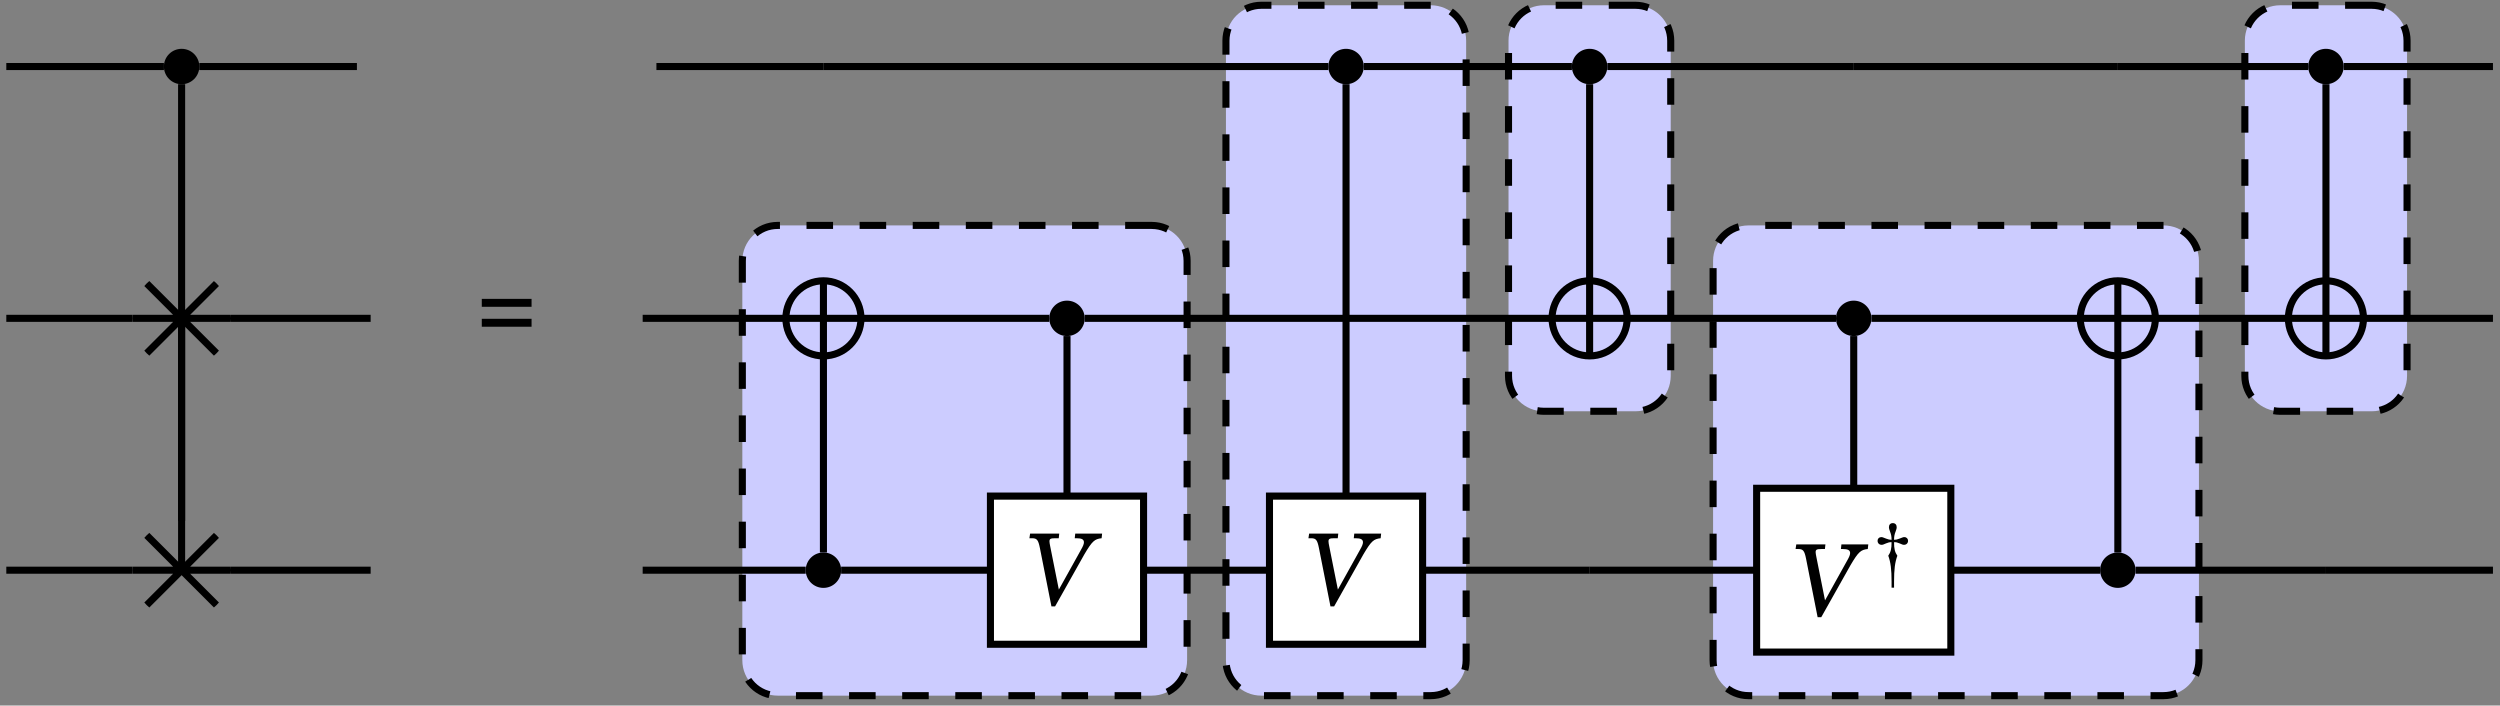 <?xml version="1.0" encoding="UTF-8" standalone="no"?>
<!DOCTYPE svg PUBLIC "-//W3C//DTD SVG 1.1//EN" "http://www.w3.org/Graphics/SVG/1.1/DTD/svg11.dtd">
<svg xmlns="http://www.w3.org/2000/svg" xmlns:xlink="http://www.w3.org/1999/xlink" version="1.1" width="326pt" height="92pt" viewBox="0 0 326 92">
<rect x="0" y="0" width="326" height="92" fill="#808080" stroke="none"/>
<g enable-background="new">
<clipPath id="cp0">
<path transform="matrix(0,1,1,0,-299,-158)" d="M 0 0 L 709 0 L 709 1001 L 0 1001 Z "/>
</clipPath>
<g clip-path="url(#cp0)">
<path transform="matrix(0,.1,.1,0,-299,-158)" d="M 1586.87 4855.69 L 1586.87 4634.79 C 1586.87 4609.29 1607.54 4588.63 1633.04 4588.63 L 2440.96 4588.63 C 2466.45 4588.63 2487.12 4609.29 2487.12 4634.79 L 2487.12 4855.69 C 2487.12 4881.19 2466.45 4901.86 2440.96 4901.86 L 1633.04 4901.86 C 1607.54 4901.86 1586.87 4881.19 1586.87 4855.69 Z M 2487.12 4588.63 " fill="#ccccff"/>
<path transform="matrix(0,.1,.1,0,-299,-158)" stroke-width="9.233" stroke-linecap="butt" stroke-dasharray="34.626,34.626" stroke-miterlimit="10" stroke-linejoin="miter" fill="none" stroke="#000000" d="M 1586.87 4855.69 L 1586.87 4634.79 C 1586.87 4609.29 1607.54 4588.63 1633.04 4588.63 L 2440.96 4588.63 C 2466.45 4588.63 2487.12 4609.29 2487.12 4634.79 L 2487.12 4855.69 C 2487.12 4881.19 2466.45 4901.86 2440.96 4901.86 L 1633.04 4901.86 C 1607.54 4901.86 1586.87 4881.19 1586.87 4855.69 Z M 2487.12 4588.63 "/>
<path transform="matrix(0,.1,.1,0,-299,-158)" d="M 1586.87 5122.45 L 1586.87 5003.28 C 1586.87 4977.78 1607.54 4957.11 1633.04 4957.11 L 2070.15 4957.11 C 2095.64 4957.11 2116.32 4977.78 2116.32 5003.28 L 2116.32 5122.45 C 2116.32 5147.95 2095.64 5168.62 2070.15 5168.62 L 1633.04 5168.62 C 1607.54 5168.62 1586.87 5147.95 1586.87 5122.45 Z M 2116.32 4957.11 " fill="#ccccff"/>
<path transform="matrix(0,.1,.1,0,-299,-158)" stroke-width="9.233" stroke-linecap="butt" stroke-dasharray="34.626,34.626" stroke-miterlimit="10" stroke-linejoin="miter" fill="none" stroke="#000000" d="M 1586.87 5122.45 L 1586.87 5003.28 C 1586.87 4977.78 1607.54 4957.11 1633.04 4957.11 L 2070.15 4957.11 C 2095.64 4957.11 2116.32 4977.78 2116.32 5003.28 L 2116.32 5122.45 C 2116.32 5147.95 2095.64 5168.62 2070.15 5168.62 L 1633.04 5168.62 C 1607.54 5168.62 1586.87 5147.95 1586.87 5122.45 Z M 2116.32 4957.11 "/>
<path transform="matrix(0,.1,.1,0,-299,-158)" d="M 1586.87 6082.62 L 1586.87 5963.45 C 1586.87 5937.95 1607.54 5917.29 1633.04 5917.29 L 2070.15 5917.29 C 2095.64 5917.29 2116.32 5937.95 2116.32 5963.45 L 2116.32 6082.62 C 2116.32 6108.12 2095.64 6128.79 2070.15 6128.79 L 1633.04 6128.79 C 1607.54 6128.79 1586.87 6108.12 1586.87 6082.62 Z M 2116.32 5917.29 " fill="#ccccff"/>
<path transform="matrix(0,.1,.1,0,-299,-158)" stroke-width="9.233" stroke-linecap="butt" stroke-dasharray="34.626,34.626" stroke-miterlimit="10" stroke-linejoin="miter" fill="none" stroke="#000000" d="M 1586.87 6082.62 L 1586.87 5963.45 C 1586.87 5937.95 1607.54 5917.29 1633.04 5917.29 L 2070.15 5917.29 C 2095.64 5917.29 2116.32 5937.95 2116.32 5963.45 L 2116.32 6082.62 C 2116.32 6108.12 2095.64 6128.79 2070.15 6128.79 L 1633.04 6128.79 C 1607.54 6128.79 1586.87 6108.12 1586.87 6082.62 Z M 2116.32 5917.29 "/>
<path transform="matrix(0,.1,.1,0,-299,-158)" d="M 1873.95 4491.82 L 1873.95 4004.16 C 1873.95 3978.66 1894.62 3958 1920.11 3958 L 2440.96 3958 C 2466.45 3958 2487.12 3978.66 2487.12 4004.16 L 2487.12 4491.82 C 2487.12 4517.32 2466.45 4537.98 2440.96 4537.98 L 1920.11 4537.98 C 1894.62 4537.98 1873.95 4517.32 1873.95 4491.82 Z M 2487.12 3958 " fill="#ccccff"/>
<path transform="matrix(0,.1,.1,0,-299,-158)" stroke-width="9.233" stroke-linecap="butt" stroke-dasharray="34.626,34.626" stroke-miterlimit="10" stroke-linejoin="miter" fill="none" stroke="#000000" d="M 1873.95 4491.82 L 1873.95 4004.16 C 1873.95 3978.66 1894.62 3958 1920.11 3958 L 2440.96 3958 C 2466.45 3958 2487.12 3978.66 2487.12 4004.16 L 2487.12 4491.82 C 2487.12 4517.32 2466.45 4537.98 2440.96 4537.98 L 1920.11 4537.98 C 1894.62 4537.98 1873.95 4517.32 1873.95 4491.82 Z M 2487.12 3958 "/>
<path transform="matrix(0,.1,.1,0,-299,-158)" d="M 1873.95 5811.25 L 1873.95 5270.04 C 1873.95 5244.54 1894.62 5223.87 1920.11 5223.87 L 2440.96 5223.87 C 2466.45 5223.87 2487.12 5244.54 2487.12 5270.04 L 2487.12 5811.25 C 2487.12 5836.75 2466.45 5857.41 2440.96 5857.41 L 1920.11 5857.41 C 1894.62 5857.41 1873.95 5836.75 1873.95 5811.25 Z M 2487.12 5223.87 " fill="#ccccff"/>
<path transform="matrix(0,.1,.1,0,-299,-158)" stroke-width="9.233" stroke-linecap="butt" stroke-dasharray="34.626,34.626" stroke-miterlimit="10" stroke-linejoin="miter" fill="none" stroke="#000000" d="M 1873.95 5811.25 L 1873.95 5270.04 C 1873.95 5244.54 1894.62 5223.87 1920.11 5223.87 L 2440.96 5223.87 C 2466.45 5223.87 2487.12 5244.54 2487.12 5270.04 L 2487.12 5811.25 C 2487.12 5836.75 2466.45 5857.41 2440.96 5857.41 L 1920.11 5857.41 C 1894.62 5857.41 1873.95 5836.75 1873.95 5811.25 Z M 2487.12 5223.87 "/>
<path transform="matrix(0,.1,.1,0,-299,-158)" d="M 1666.74 3249.92 C 1653.99 3249.92 1643.66 3239.58 1643.66 3226.84 C 1643.66 3214.09 1653.99 3203.75 1666.74 3203.75 C 1679.49 3203.75 1689.82 3214.09 1689.82 3226.84 C 1689.82 3239.58 1679.49 3249.92 1666.74 3249.92 Z M 1666.74 3226.84 "/>
<path transform="matrix(0,.1,.1,0,-299,-158)" d="M 1666.74 4768.32 C 1653.99 4768.32 1643.66 4757.99 1643.66 4745.24 C 1643.66 4732.49 1653.99 4722.16 1666.74 4722.16 C 1679.49 4722.16 1689.82 4732.49 1689.82 4745.24 C 1689.82 4757.99 1679.49 4768.32 1666.74 4768.32 Z M 1666.74 4745.24 "/>
<path transform="matrix(0,.1,.1,0,-299,-158)" d="M 1666.74 5085.94 C 1653.99 5085.94 1643.66 5075.61 1643.66 5062.86 C 1643.66 5050.11 1653.99 5039.77 1666.74 5039.77 C 1679.49 5039.77 1689.82 5050.11 1689.82 5062.86 C 1689.82 5075.61 1679.49 5085.94 1666.74 5085.94 Z M 1666.74 5062.86 "/>
<path transform="matrix(0,.1,.1,0,-299,-158)" d="M 1666.74 6046.1 C 1653.99 6046.1 1643.66 6035.77 1643.66 6023.02 C 1643.66 6010.27 1653.99 5999.93 1666.74 5999.93 C 1679.49 5999.93 1689.82 6010.27 1689.82 6023.02 C 1689.82 6035.77 1679.49 6046.1 1666.74 6046.1 Z M 1666.74 6023.02 "/>
<clipPath id="cp1">
<path transform="matrix(0,.1,.1,0,-299,-158)" d="M 1995.13 3291.24 C 1959.56 3291.24 1930.73 3262.4 1930.73 3226.84 C 1930.73 3191.27 1959.56 3162.43 1995.13 3162.43 C 2030.7 3162.43 2059.53 3191.27 2059.53 3226.84 C 2059.53 3262.4 2030.7 3291.24 1995.13 3291.24 Z M 1995.13 3226.84 "/>
</clipPath>
<g clip-path="url(#cp1)">
<path transform="matrix(0,.1,.1,0,-299,-158)" stroke-width="9.233" stroke-linecap="butt" stroke-miterlimit="10" stroke-linejoin="miter" fill="none" stroke="#000000" d="M 2059.53 3291.24 L 1930.73 3162.43 M 2059.53 3162.43 L 1930.73 3291.24 M 1995.13 3162.43 L 1995.13 3291.24 "/>
</g>
<clipPath id="cp2">
<path transform="matrix(0,.1,.1,0,-299,-158)" d="M 1995.13 4112.73 C 1968.08 4112.73 1946.16 4090.8 1946.16 4063.75 C 1946.16 4036.71 1968.08 4014.79 1995.13 4014.79 C 2022.18 4014.79 2044.1 4036.71 2044.1 4063.75 C 2044.1 4090.8 2022.18 4112.73 1995.13 4112.73 Z M 1995.13 4063.75 "/>
</clipPath>
<g clip-path="url(#cp2)">
<path transform="matrix(0,.1,.1,0,-299,-158)" stroke-width="9.233" stroke-linecap="butt" stroke-miterlimit="10" stroke-linejoin="miter" fill="none" stroke="#000000" d="M 1946.16 4063.75 L 2044.1 4063.75 M 1995.13 4014.79 L 1995.13 4112.73 "/>
</g>
<path transform="matrix(0,.1,.1,0,-299,-158)" stroke-width="9.233" stroke-linecap="butt" stroke-miterlimit="10" stroke-linejoin="miter" fill="none" stroke="#000000" d="M 1995.13 4112.73 C 1968.08 4112.73 1946.16 4090.8 1946.16 4063.75 C 1946.16 4036.71 1968.08 4014.79 1995.13 4014.79 C 2022.18 4014.79 2044.1 4036.71 2044.1 4063.75 C 2044.1 4090.8 2022.18 4112.73 1995.13 4112.73 Z M 1995.13 4063.75 "/>
<path transform="matrix(0,.1,.1,0,-299,-158)" d="M 1995.13 4404.45 C 1982.38 4404.45 1972.04 4394.12 1972.04 4381.37 C 1972.04 4368.62 1982.38 4358.29 1995.13 4358.29 C 2007.88 4358.29 2018.21 4368.62 2018.21 4381.37 C 2018.21 4394.12 2007.88 4404.45 1995.13 4404.45 Z M 1995.13 4381.37 "/>
<clipPath id="cp3">
<path transform="matrix(0,.1,.1,0,-299,-158)" d="M 1995.13 5111.82 C 1968.08 5111.82 1946.16 5089.9 1946.16 5062.86 C 1946.16 5035.81 1968.08 5013.88 1995.13 5013.88 C 2022.18 5013.88 2044.1 5035.81 2044.1 5062.86 C 2044.1 5089.9 2022.18 5111.82 1995.13 5111.82 Z M 1995.13 5062.86 "/>
</clipPath>
<g clip-path="url(#cp3)">
<path transform="matrix(0,.1,.1,0,-299,-158)" stroke-width="9.233" stroke-linecap="butt" stroke-miterlimit="10" stroke-linejoin="miter" fill="none" stroke="#000000" d="M 1946.16 5062.86 L 2044.1 5062.86 M 1995.13 5013.88 L 1995.13 5111.82 "/>
</g>
<path transform="matrix(0,.1,.1,0,-299,-158)" stroke-width="9.233" stroke-linecap="butt" stroke-miterlimit="10" stroke-linejoin="miter" fill="none" stroke="#000000" d="M 1995.13 5111.82 C 1968.08 5111.82 1946.16 5089.9 1946.16 5062.86 C 1946.16 5035.81 1968.08 5013.88 1995.13 5013.88 C 2022.18 5013.88 2044.1 5035.81 2044.1 5062.86 C 2044.1 5089.9 2022.18 5111.82 1995.13 5111.82 Z M 1995.13 5062.86 "/>
<path transform="matrix(0,.1,.1,0,-299,-158)" d="M 1995.13 5430.34 C 1982.38 5430.34 1972.04 5420 1972.04 5407.25 C 1972.04 5394.5 1982.38 5384.17 1995.13 5384.17 C 2007.88 5384.17 2018.21 5394.5 2018.21 5407.25 C 2018.21 5420 2007.88 5430.34 1995.13 5430.34 Z M 1995.13 5407.25 "/>
<clipPath id="cp4">
<path transform="matrix(0,.1,.1,0,-299,-158)" d="M 1995.13 5800.62 C 1968.08 5800.62 1946.16 5778.7 1946.16 5751.65 C 1946.16 5724.61 1968.08 5702.68 1995.13 5702.68 C 2022.18 5702.68 2044.1 5724.61 2044.1 5751.65 C 2044.1 5778.7 2022.18 5800.62 1995.13 5800.62 Z M 1995.13 5751.65 "/>
</clipPath>
<g clip-path="url(#cp4)">
<path transform="matrix(0,.1,.1,0,-299,-158)" stroke-width="9.233" stroke-linecap="butt" stroke-miterlimit="10" stroke-linejoin="miter" fill="none" stroke="#000000" d="M 1946.16 5751.65 L 2044.1 5751.65 M 1995.13 5702.68 L 1995.13 5800.62 "/>
</g>
<path transform="matrix(0,.1,.1,0,-299,-158)" stroke-width="9.233" stroke-linecap="butt" stroke-miterlimit="10" stroke-linejoin="miter" fill="none" stroke="#000000" d="M 1995.13 5800.62 C 1968.08 5800.62 1946.16 5778.7 1946.16 5751.65 C 1946.16 5724.61 1968.08 5702.68 1995.13 5702.68 C 2022.18 5702.68 2044.1 5724.61 2044.1 5751.65 C 2044.1 5778.7 2022.18 5800.62 1995.13 5800.62 Z M 1995.13 5751.65 "/>
<clipPath id="cp5">
<path transform="matrix(0,.1,.1,0,-299,-158)" d="M 1995.13 6071.99 C 1968.08 6071.99 1946.16 6050.06 1946.16 6023.02 C 1946.16 5995.97 1968.08 5974.05 1995.13 5974.05 C 2022.18 5974.05 2044.1 5995.97 2044.1 6023.02 C 2044.1 6050.06 2022.18 6071.99 1995.13 6071.99 Z M 1995.13 6023.02 "/>
</clipPath>
<g clip-path="url(#cp5)">
<path transform="matrix(0,.1,.1,0,-299,-158)" stroke-width="9.233" stroke-linecap="butt" stroke-miterlimit="10" stroke-linejoin="miter" fill="none" stroke="#000000" d="M 1946.16 6023.02 L 2044.1 6023.02 M 1995.13 5974.05 L 1995.13 6071.99 "/>
</g>
<path transform="matrix(0,.1,.1,0,-299,-158)" stroke-width="9.233" stroke-linecap="butt" stroke-miterlimit="10" stroke-linejoin="miter" fill="none" stroke="#000000" d="M 1995.13 6071.99 C 1968.08 6071.99 1946.16 6050.06 1946.16 6023.02 C 1946.16 5995.97 1968.08 5974.05 1995.13 5974.05 C 2022.18 5974.05 2044.1 5995.97 2044.1 6023.02 C 2044.1 6050.06 2022.18 6071.99 1995.13 6071.99 Z M 1995.13 6023.02 "/>
<clipPath id="cp6">
<path transform="matrix(0,.1,.1,0,-299,-158)" d="M 2323.53 3291.24 C 2287.96 3291.24 2259.13 3262.4 2259.13 3226.83 C 2259.13 3191.27 2287.96 3162.43 2323.53 3162.43 C 2359.1 3162.43 2387.93 3191.27 2387.93 3226.83 C 2387.93 3262.4 2359.1 3291.24 2323.53 3291.24 Z M 2323.53 3226.83 "/>
</clipPath>
<g clip-path="url(#cp6)">
<path transform="matrix(0,.1,.1,0,-299,-158)" stroke-width="9.233" stroke-linecap="butt" stroke-miterlimit="10" stroke-linejoin="miter" fill="none" stroke="#000000" d="M 2387.93 3291.24 L 2259.13 3162.43 M 2387.93 3162.43 L 2259.13 3291.24 M 2323.53 3162.43 L 2323.53 3291.24 "/>
</g>
<path transform="matrix(0,.1,.1,0,-299,-158)" d="M 2323.53 4086.84 C 2310.78 4086.84 2300.45 4076.5 2300.45 4063.75 C 2300.45 4051.01 2310.78 4040.67 2323.53 4040.67 C 2336.28 4040.67 2346.61 4051.01 2346.61 4063.75 C 2346.61 4076.5 2336.28 4086.84 2323.53 4086.84 Z M 2323.53 4063.75 "/>
<path transform="matrix(0,.1,.1,0,-299,-158)" d="M 2323.53 5774.73 C 2310.78 5774.73 2300.45 5764.4 2300.45 5751.65 C 2300.45 5738.9 2310.78 5728.57 2323.53 5728.57 C 2336.28 5728.57 2346.61 5738.9 2346.61 5751.65 C 2346.61 5764.4 2336.28 5774.73 2323.53 5774.73 Z M 2323.53 5751.65 "/>
<path transform="matrix(0,.1,.1,0,-299,-158)" stroke-width="9.233" stroke-linecap="butt" stroke-miterlimit="10" stroke-linejoin="miter" fill="none" stroke="#000000" d="M 1666.73 3203.74 L 1666.73 2998.22 "/>
<path transform="matrix(0,.1,.1,0,-299,-158)" stroke-width="9.233" stroke-linecap="butt" stroke-miterlimit="10" stroke-linejoin="miter" fill="none" stroke="#000000" d="M 1689.82 3226.82 L 2259.13 3226.82 "/>
<path transform="matrix(0,.1,.1,0,-299,-158)" stroke-width="9.233" stroke-linecap="butt" stroke-miterlimit="10" stroke-linejoin="miter" fill="none" stroke="#000000" d="M 1666.73 3455.42 L 1666.73 3249.91 "/>
<path transform="matrix(0,.1,.1,0,-299,-158)" stroke-width="9.233" stroke-linecap="butt" stroke-miterlimit="10" stroke-linejoin="miter" fill="none" stroke="#000000" d="M 1666.73 4063.75 L 1666.73 3845.96 "/>
<path transform="matrix(0,.1,.1,0,-299,-158)" stroke-width="9.233" stroke-linecap="butt" stroke-miterlimit="10" stroke-linejoin="miter" fill="none" stroke="#000000" d="M 1666.73 4381.37 L 1666.73 4063.75 "/>
<path transform="matrix(0,.1,.1,0,-299,-158)" stroke-width="9.233" stroke-linecap="butt" stroke-miterlimit="10" stroke-linejoin="miter" fill="none" stroke="#000000" d="M 1666.73 4722.16 L 1666.73 4381.37 "/>
<path transform="matrix(0,.1,.1,0,-299,-158)" stroke-width="9.233" stroke-linecap="butt" stroke-miterlimit="10" stroke-linejoin="miter" fill="none" stroke="#000000" d="M 1689.82 4745.24 L 2230.75 4745.24 "/>
<path transform="matrix(0,.1,.1,0,-299,-158)" stroke-width="9.233" stroke-linecap="butt" stroke-miterlimit="10" stroke-linejoin="miter" fill="none" stroke="#000000" d="M 1666.73 5039.78 L 1666.73 4768.32 "/>
<path transform="matrix(0,.1,.1,0,-299,-158)" stroke-width="9.233" stroke-linecap="butt" stroke-miterlimit="10" stroke-linejoin="miter" fill="none" stroke="#000000" d="M 1689.82 5062.86 L 1946.16 5062.86 "/>
<path transform="matrix(0,.1,.1,0,-299,-158)" stroke-width="9.233" stroke-linecap="butt" stroke-miterlimit="10" stroke-linejoin="miter" fill="none" stroke="#000000" d="M 1666.73 5407.26 L 1666.73 5085.95 "/>
<path transform="matrix(0,.1,.1,0,-299,-158)" stroke-width="9.233" stroke-linecap="butt" stroke-miterlimit="10" stroke-linejoin="miter" fill="none" stroke="#000000" d="M 1666.73 5751.66 L 1666.73 5407.26 "/>
<path transform="matrix(0,.1,.1,0,-299,-158)" stroke-width="9.233" stroke-linecap="butt" stroke-miterlimit="10" stroke-linejoin="miter" fill="none" stroke="#000000" d="M 1666.73 5999.95 L 1666.73 5751.66 "/>
<path transform="matrix(0,.1,.1,0,-299,-158)" stroke-width="9.233" stroke-linecap="butt" stroke-miterlimit="10" stroke-linejoin="miter" fill="none" stroke="#000000" d="M 1689.82 6023.04 L 1946.16 6023.04 "/>
<path transform="matrix(0,.1,.1,0,-299,-158)" stroke-width="9.233" stroke-linecap="butt" stroke-miterlimit="10" stroke-linejoin="miter" fill="none" stroke="#000000" d="M 1666.73 6240.82 L 1666.73 6046.12 "/>
<path transform="matrix(0,.1,.1,0,-299,-158)" stroke-width="9.233" stroke-linecap="butt" stroke-miterlimit="10" stroke-linejoin="miter" fill="none" stroke="#000000" d="M 1995.13 3162.42 L 1995.13 2998.22 "/>
<path transform="matrix(0,.1,.1,0,-299,-158)" stroke-width="9.233" stroke-linecap="butt" stroke-miterlimit="10" stroke-linejoin="miter" fill="none" stroke="#000000" d="M 1995.13 3226.82 L 2323.53 3226.82 "/>
<path transform="matrix(0,.1,.1,0,-299,-158)" stroke-width="9.233" stroke-linecap="butt" stroke-miterlimit="10" stroke-linejoin="miter" fill="none" stroke="#000000" d="M 1995.13 3473.33 L 1995.13 3291.23 "/>
<path transform="matrix(0,.1,.1,0,-299,-158)" stroke-width="9.233" stroke-linecap="butt" stroke-miterlimit="10" stroke-linejoin="miter" fill="none" stroke="#000000" d="M 1995.13 4014.77 L 1995.13 3828.05 "/>
<path transform="matrix(0,.1,.1,0,-299,-158)" stroke-width="9.233" stroke-linecap="butt" stroke-miterlimit="10" stroke-linejoin="miter" fill="none" stroke="#000000" d="M 1995.13 4358.29 L 1995.13 4112.72 "/>
<path transform="matrix(0,.1,.1,0,-299,-158)" stroke-width="9.233" stroke-linecap="butt" stroke-miterlimit="10" stroke-linejoin="miter" fill="none" stroke="#000000" d="M 2018.21 4381.37 L 2230.75 4381.37 "/>
<path transform="matrix(0,.1,.1,0,-299,-158)" stroke-width="9.233" stroke-linecap="butt" stroke-miterlimit="10" stroke-linejoin="miter" fill="none" stroke="#000000" d="M 1995.13 4745.24 L 1995.13 4404.45 "/>
<path transform="matrix(0,.1,.1,0,-299,-158)" stroke-width="9.233" stroke-linecap="butt" stroke-miterlimit="10" stroke-linejoin="miter" fill="none" stroke="#000000" d="M 1995.13 5013.89 L 1995.13 4745.24 "/>
<path transform="matrix(0,.1,.1,0,-299,-158)" stroke-width="9.233" stroke-linecap="butt" stroke-miterlimit="10" stroke-linejoin="miter" fill="none" stroke="#000000" d="M 1995.13 5384.18 L 1995.13 5111.84 "/>
<path transform="matrix(0,.1,.1,0,-299,-158)" stroke-width="9.233" stroke-linecap="butt" stroke-miterlimit="10" stroke-linejoin="miter" fill="none" stroke="#000000" d="M 2018.21 5407.26 L 2216.71 5407.26 "/>
<path transform="matrix(0,.1,.1,0,-299,-158)" stroke-width="9.233" stroke-linecap="butt" stroke-miterlimit="10" stroke-linejoin="miter" fill="none" stroke="#000000" d="M 1995.13 5702.69 L 1995.13 5430.35 "/>
<path transform="matrix(0,.1,.1,0,-299,-158)" stroke-width="9.233" stroke-linecap="butt" stroke-miterlimit="10" stroke-linejoin="miter" fill="none" stroke="#000000" d="M 1995.13 5974.07 L 1995.13 5800.63 "/>
<path transform="matrix(0,.1,.1,0,-299,-158)" stroke-width="9.233" stroke-linecap="butt" stroke-miterlimit="10" stroke-linejoin="miter" fill="none" stroke="#000000" d="M 1995.13 6240.82 L 1995.13 6072.01 "/>
<path transform="matrix(0,.1,.1,0,-299,-158)" stroke-width="9.233" stroke-linecap="butt" stroke-miterlimit="10" stroke-linejoin="miter" fill="none" stroke="#000000" d="M 2323.53 3162.42 L 2323.53 2998.22 "/>
<path transform="matrix(0,.1,.1,0,-299,-158)" stroke-width="9.233" stroke-linecap="butt" stroke-miterlimit="10" stroke-linejoin="miter" fill="none" stroke="#000000" d="M 2323.53 3473.33 L 2323.53 3291.23 "/>
<path transform="matrix(0,.1,.1,0,-299,-158)" stroke-width="9.233" stroke-linecap="butt" stroke-miterlimit="10" stroke-linejoin="miter" fill="none" stroke="#000000" d="M 2323.53 4040.66 L 2323.53 3828.05 "/>
<path transform="matrix(0,.1,.1,0,-299,-158)" stroke-width="9.233" stroke-linecap="butt" stroke-miterlimit="10" stroke-linejoin="miter" fill="none" stroke="#000000" d="M 2300.45 4063.75 L 2044.1 4063.75 "/>
<path transform="matrix(0,.1,.1,0,-299,-158)" stroke-width="9.233" stroke-linecap="butt" stroke-miterlimit="10" stroke-linejoin="miter" fill="none" stroke="#000000" d="M 2323.53 4281.53 L 2323.53 4086.83 "/>
<path transform="matrix(0,.1,.1,0,-299,-158)" stroke-width="9.233" stroke-linecap="butt" stroke-miterlimit="10" stroke-linejoin="miter" fill="none" stroke="#000000" d="M 2323.53 4645.4 L 2323.53 4481.21 "/>
<path transform="matrix(0,.1,.1,0,-299,-158)" stroke-width="9.233" stroke-linecap="butt" stroke-miterlimit="10" stroke-linejoin="miter" fill="none" stroke="#000000" d="M 2323.53 5062.86 L 2323.53 4845.08 "/>
<path transform="matrix(0,.1,.1,0,-299,-158)" stroke-width="9.233" stroke-linecap="butt" stroke-miterlimit="10" stroke-linejoin="miter" fill="none" stroke="#000000" d="M 2323.53 5280.65 L 2323.53 5062.86 "/>
<path transform="matrix(0,.1,.1,0,-299,-158)" stroke-width="9.233" stroke-linecap="butt" stroke-miterlimit="10" stroke-linejoin="miter" fill="none" stroke="#000000" d="M 2323.53 5728.58 L 2323.53 5533.88 "/>
<path transform="matrix(0,.1,.1,0,-299,-158)" stroke-width="9.233" stroke-linecap="butt" stroke-miterlimit="10" stroke-linejoin="miter" fill="none" stroke="#000000" d="M 2300.45 5751.66 L 2044.1 5751.66 "/>
<path transform="matrix(0,.1,.1,0,-299,-158)" stroke-width="9.233" stroke-linecap="butt" stroke-miterlimit="10" stroke-linejoin="miter" fill="none" stroke="#000000" d="M 2323.53 6023.04 L 2323.53 5774.75 "/>
<path transform="matrix(0,.1,.1,0,-299,-158)" stroke-width="9.233" stroke-linecap="butt" stroke-miterlimit="10" stroke-linejoin="miter" fill="none" stroke="#000000" d="M 2323.53 6240.82 L 2323.53 6023.04 "/>
<symbol id="font_7_2">
<path d="M 0 0 L .504 0 L .504 .08 L 0 .08 L 0 0 M 0 .202 L .504 .202 L .504 .282 L 0 .282 L 0 .202 Z "/>
</symbol>
<use xlink:href="#font_7_2" transform="matrix(12.88,0,0,-12.88,62.825,42.605)"/>
<path transform="matrix(0,.1,.1,0,-299,-158)" d="M 2226.92 4281.53 L 2420.131 4281.53 L 2420.131 4481.206 L 2226.92 4481.206 Z " fill="#ffffff"/>
<path transform="matrix(0,.1,.1,0,-299,-158)" stroke-width="9.233" stroke-linecap="butt" stroke-miterlimit="10" stroke-linejoin="miter" fill="none" stroke="#000000" d="M 2226.92 4281.53 L 2420.131 4281.53 L 2420.131 4481.206 L 2226.92 4481.206 Z "/>
<symbol id="font_8_1">
<path d="M .298 .17 L .211 .606 C .206 .629 .203 .649 .203 .658 C .203 .684 .214 .69 .263 .69 L .297 .69 L .302 .737 L .007 .737 L 0 .69 L .028 .69 C .076 .69 .09 .672 .106 .592 L .223 0 L .26 0 L .557 .528 C .635 .66 .66 .683 .731 .69 L .736 .737 L .464 .737 L .459 .69 L .477 .69 C .53 .69 .552 .678 .552 .649 C .552 .632 .544 .611 .521 .571 L .298 .17 Z "/>
</symbol>
<use xlink:href="#font_8_1" transform="matrix(12.88,0,0,-12.88,134.235,79.074)"/>
<path transform="matrix(0,.1,.1,0,-299,-158)" d="M 2226.92 4645.4 L 2420.131 4645.4 L 2420.131 4845.076 L 2226.92 4845.076 Z " fill="#ffffff"/>
<path transform="matrix(0,.1,.1,0,-299,-158)" stroke-width="9.233" stroke-linecap="butt" stroke-miterlimit="10" stroke-linejoin="miter" fill="none" stroke="#000000" d="M 2226.92 4645.4 L 2420.131 4645.4 L 2420.131 4845.076 L 2226.92 4845.076 Z "/>
<use xlink:href="#font_8_1" transform="matrix(12.88,0,0,-12.88,170.621,79.074)"/>
<path transform="matrix(0,.1,.1,0,-299,-158)" d="M 2216.71 5280.65 L 2430.335 5280.65 L 2430.335 5533.88 L 2216.71 5533.88 Z " fill="#ffffff"/>
<path transform="matrix(0,.1,.1,0,-299,-158)" stroke-width="9.233" stroke-linecap="butt" stroke-miterlimit="10" stroke-linejoin="miter" fill="none" stroke="#000000" d="M 2216.71 5280.65 L 2430.335 5280.65 L 2430.335 5533.88 L 2216.71 5533.88 Z "/>
<use xlink:href="#font_8_1" transform="matrix(12.88,0,0,-12.88,234.145,80.479)"/>
<symbol id="font_7_1">
<path d="M .191 0 L .225 0 L .225 .084 C .225 .248 .237 .346 .27 .436 C .236 .485 .225 .529 .225 .621 C .255 .621 .268 .618 .299 .605 C .339 .587 .346 .585 .362 .585 C .393 .585 .416 .608 .416 .64 C .416 .668 .395 .69 .366 .69 C .351 .69 .348 .689 .298 .669 C .266 .657 .254 .654 .225 .653 C .225 .695 .23 .727 .247 .769 C .259 .801 .261 .81 .261 .825 C .261 .859 .241 .881 .208 .881 C .175 .881 .155 .859 .155 .825 C .155 .81 .158 .8 .169 .769 C .186 .726 .191 .697 .191 .653 C .162 .654 .15 .657 .118 .669 C .068 .689 .065 .69 .05 .69 C .021 .69 0 .669 0 .64 C 0 .608 .023 .585 .054 .585 C .07 .585 .077 .587 .117 .605 C .148 .618 .161 .621 .191 .621 C .191 .531 .18 .485 .146 .436 C .179 .346 .191 .249 .191 .084 L .191 0 Z "/>
</symbol>
<use xlink:href="#font_7_1" transform="matrix(9.557,0,0,-9.557,244.835,76.634)"/>
</g>
</g>
</svg>
